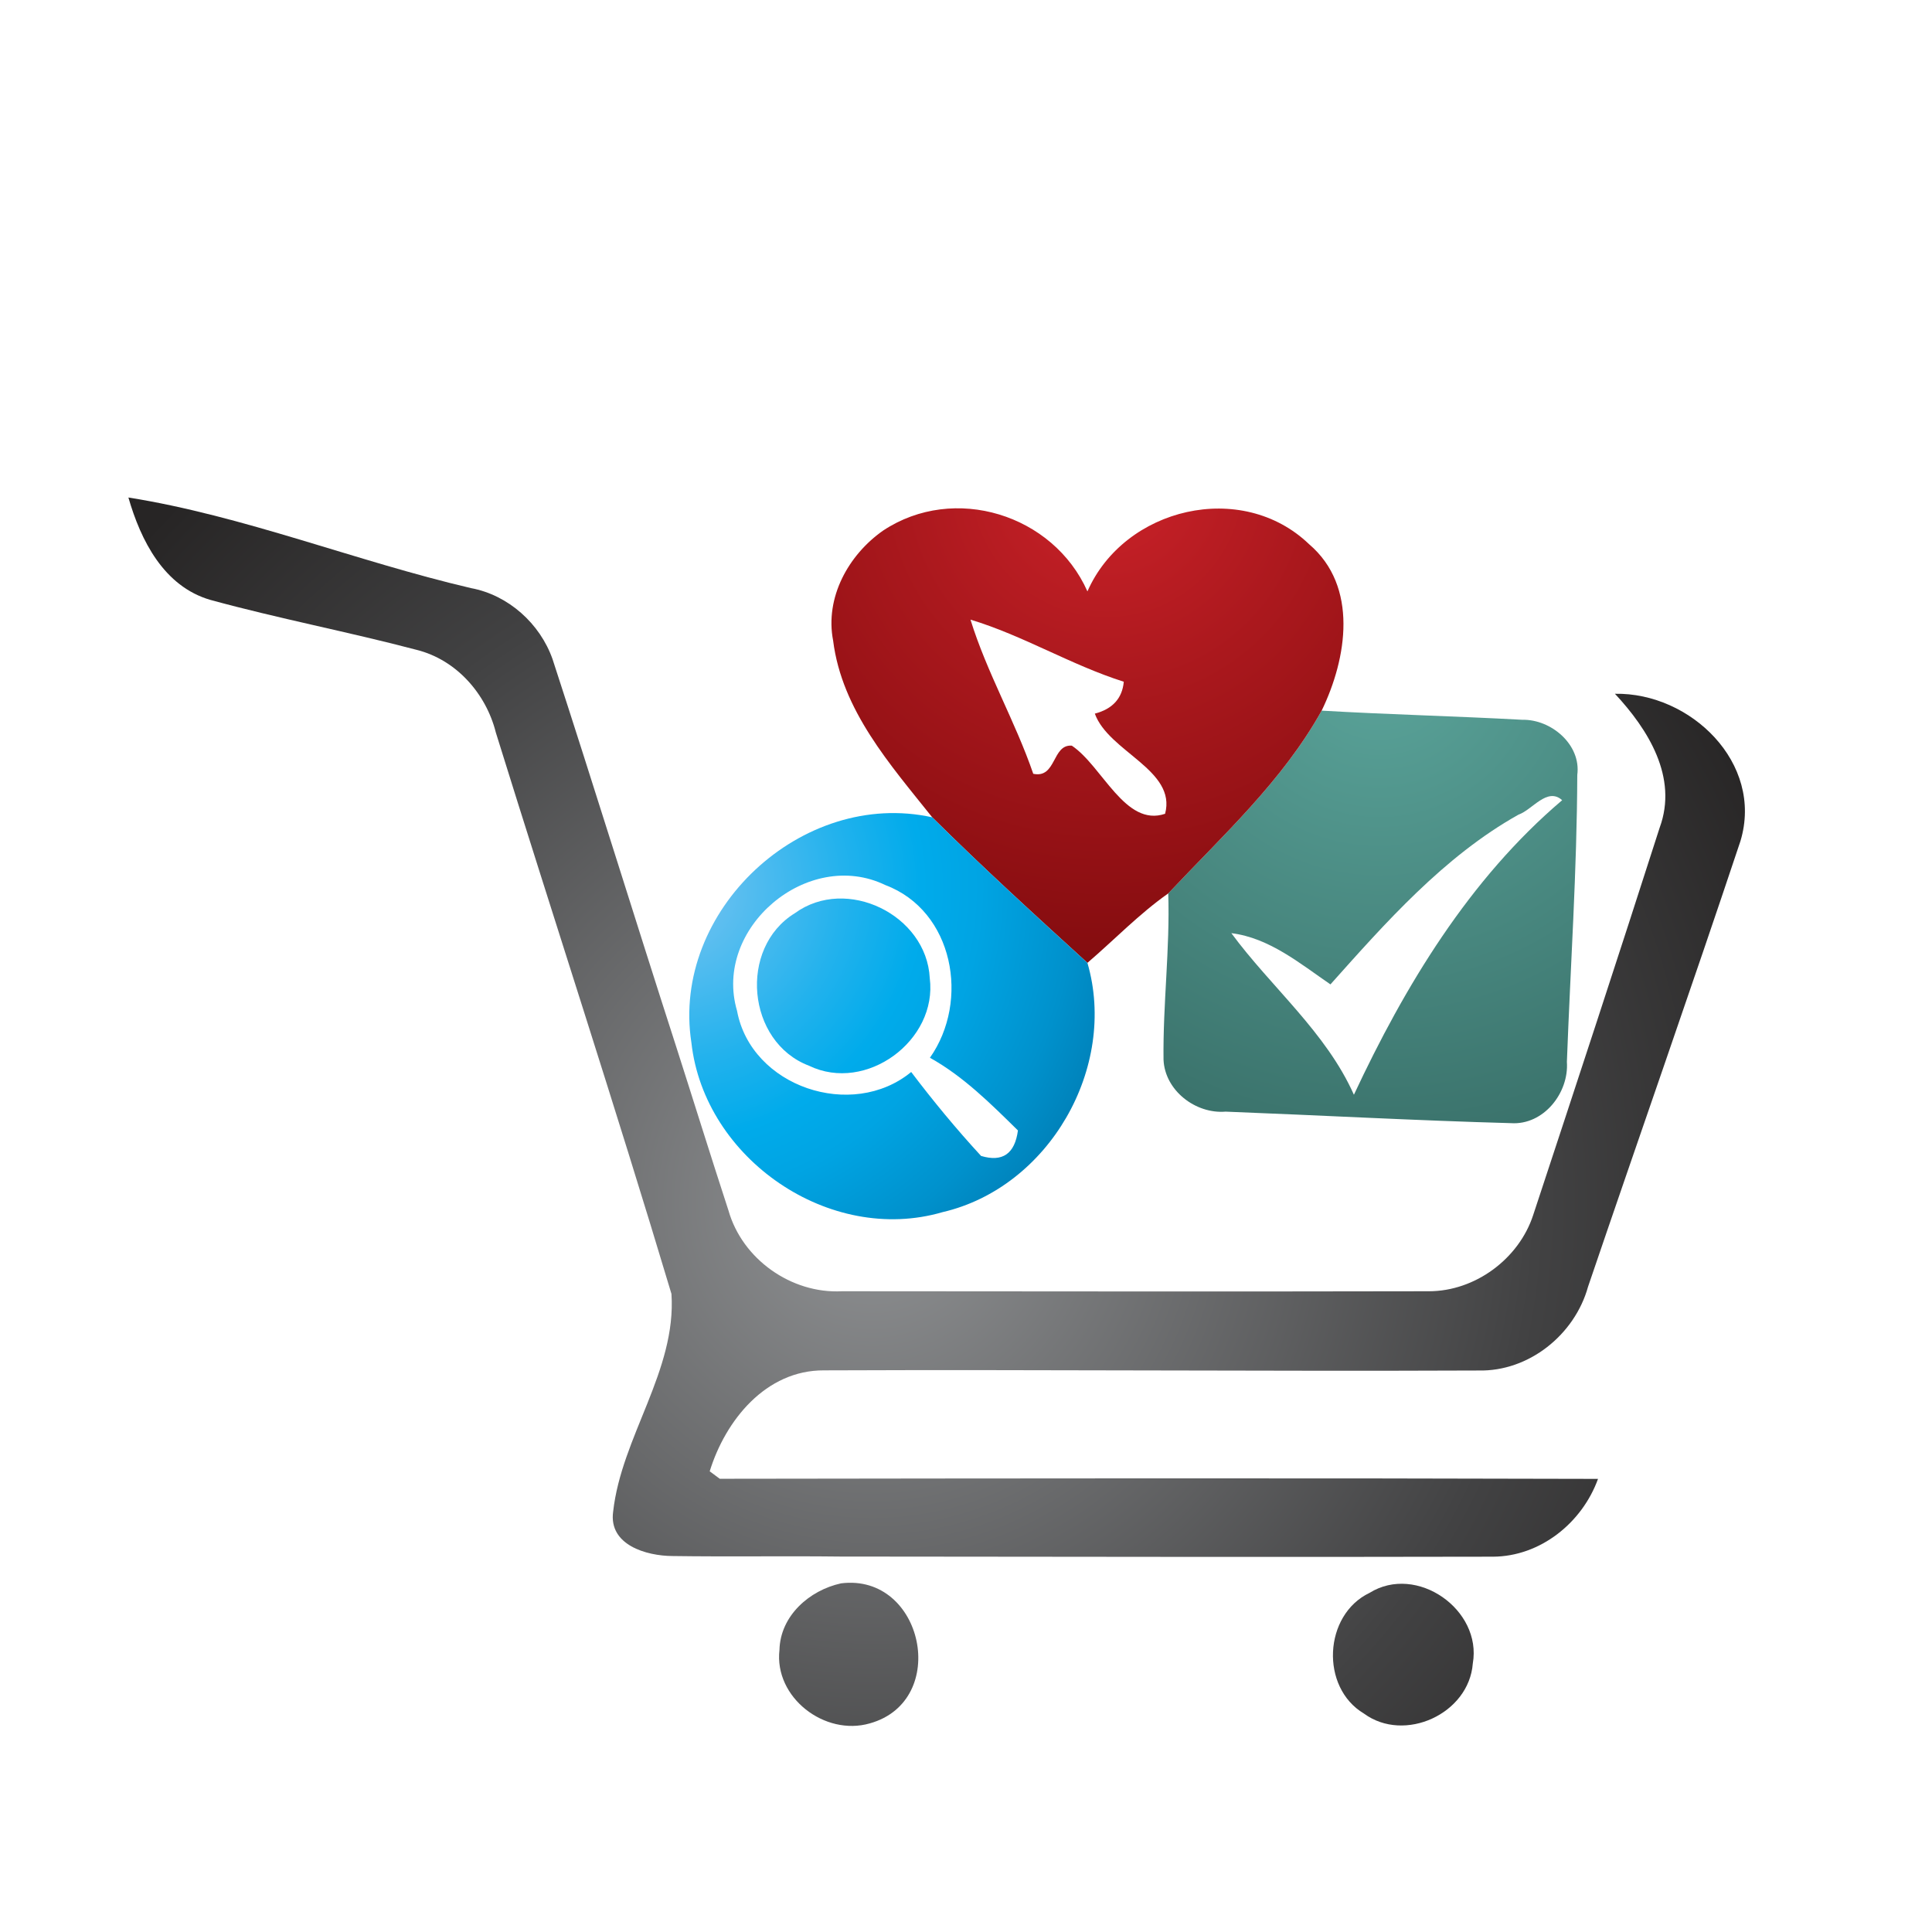<?xml version="1.0" encoding="iso-8859-1"?>
<!-- Generator: Adobe Illustrator 13.0.0, SVG Export Plug-In . SVG Version: 6.00 Build 14948)  -->
<!DOCTYPE svg PUBLIC "-//W3C//DTD SVG 1.1//EN" "http://www.w3.org/Graphics/SVG/1.1/DTD/svg11.dtd">
<svg version="1.1" id="Layer_1" xmlns="http://www.w3.org/2000/svg" xmlns:xlink="http://www.w3.org/1999/xlink" x="0px" y="0px"
	 width="100px" height="100px" viewBox="0 0 100 100" enable-background="new 0 0 100 100" xml:space="preserve">
<g>
	<g>
		<g>
			<radialGradient id="SVGID_1_" cx="71.404" cy="34.028" r="49.1" gradientUnits="userSpaceOnUse">
				<stop  offset="0" style="stop-color:#5BA59B"/>
				<stop  offset="1" style="stop-color:#1C433F"/>
			</radialGradient>
			<path fill="url(#SVGID_1_)" d="M60.468,46.243c2.825-3.005,5.921-5.827,7.941-9.461c3.457,0.203,6.93,0.284,10.385,0.474
				c1.492-0.033,3.054,1.286,2.846,2.856c-0.017,4.947-0.353,9.894-0.538,14.848c0.114,1.604-1.205,3.289-2.9,3.174
				c-4.92-0.135-9.843-0.406-14.763-0.596c-1.557,0.129-3.15-1.096-3.215-2.693C60.189,51.968,60.562,49.105,60.468,46.243z
				 M78.604,42.162c-3.873,2.166-6.922,5.637-9.741,8.79c-1.58-1.083-3.167-2.409-5.129-2.652c2.063,2.802,4.896,5.116,6.344,8.364
				c2.633-5.63,5.973-11.166,10.779-15.246C80.086,40.72,79.304,41.925,78.604,42.162z"/>
		</g>
	</g>
	<g>
		<radialGradient id="SVGID_2_" cx="45.145" cy="62.24" r="51.07" gradientUnits="userSpaceOnUse">
			<stop  offset="0" style="stop-color:#919395"/>
			<stop  offset="0.673" style="stop-color:#424243"/>
			<stop  offset="1" style="stop-color:#272525"/>
		</radialGradient>
		<path fill="url(#SVGID_2_)" d="M6.646,25.751c5.962,0.947,11.789,3.302,17.734,4.69c1.929,0.358,3.57,1.834,4.219,3.674
			c2.169,6.653,4.236,13.359,6.389,20.025c0.91,2.835,1.79,5.677,2.717,8.513c0.714,2.518,3.249,4.318,5.871,4.182
			c10.12,0.007,20.252,0.021,30.382,0c2.396,0,4.659-1.678,5.399-3.944c2.203-6.673,4.399-13.352,6.545-20.045
			c0.964-2.612-0.598-5.095-2.313-6.936c3.901-0.075,7.714,3.58,6.497,7.62c-2.57,7.701-5.269,15.368-7.889,23.069
			c-0.687,2.484-3.064,4.399-5.672,4.338c-11.29,0.048-22.585-0.054-33.879-0.007c-3.002-0.015-5.096,2.579-5.912,5.225l0.521,0.386
			c15.149-0.02,30.304-0.04,45.458,0.006c-0.82,2.269-2.983,4.015-5.434,4.027c-11.264,0.027-22.534,0-33.802-0.007
			c-2.889-0.034-5.783,0.015-8.672-0.027c-1.354-0.007-3.306-0.574-3.069-2.294c0.433-3.885,3.282-7.296,3.019-11.273
			c-2.91-9.719-6.077-19.362-9.089-29.053c-0.504-2.017-2.047-3.769-4.098-4.283c-3.542-0.934-7.143-1.618-10.675-2.585
			C8.477,30.353,7.286,27.971,6.646,25.751z"/>
		<radialGradient id="SVGID_3_" cx="45.147" cy="62.228" r="51.095" gradientUnits="userSpaceOnUse">
			<stop  offset="0" style="stop-color:#919395"/>
			<stop  offset="0.673" style="stop-color:#424243"/>
			<stop  offset="1" style="stop-color:#272525"/>
		</radialGradient>
		<path fill="url(#SVGID_3_)" d="M40.345,85.399c0.043-1.762,1.545-3.086,3.187-3.445c4.263-0.536,5.661,6.078,1.492,7.247
			C42.689,89.878,40.061,87.861,40.345,85.399z"/>
		<radialGradient id="SVGID_4_" cx="45.147" cy="62.231" r="51.076" gradientUnits="userSpaceOnUse">
			<stop  offset="0" style="stop-color:#919395"/>
			<stop  offset="0.673" style="stop-color:#424243"/>
			<stop  offset="1" style="stop-color:#272525"/>
		</radialGradient>
		<path fill="url(#SVGID_4_)" d="M70.887,82.447c2.436-1.516,5.832,0.866,5.345,3.655c-0.199,2.604-3.533,4.135-5.634,2.592
			C68.324,87.341,68.507,83.584,70.887,82.447z"/>
	</g>
	<g>
		<g>
			<radialGradient id="SVGID_5_" cx="57.299" cy="24.911" r="32.34" gradientUnits="userSpaceOnUse">
				<stop  offset="0" style="stop-color:#CB2229"/>
				<stop  offset="0.334" style="stop-color:#AA181D"/>
				<stop  offset="0.77" style="stop-color:#840C0F"/>
				<stop  offset="1" style="stop-color:#76070A"/>
			</radialGradient>
			<path fill="url(#SVGID_5_)" d="M45.718,27.457c3.665-2.423,8.794-0.839,10.567,3.153c1.915-4.351,7.992-5.786,11.474-2.442
				c2.562,2.185,1.963,5.907,0.65,8.614c-2.021,3.634-5.116,6.456-7.941,9.461c-1.503,1.056-2.785,2.396-4.183,3.594
				c-2.717-2.477-5.428-4.947-8.033-7.533c-2.175-2.727-4.676-5.536-5.129-9.142C42.689,30.928,43.915,28.715,45.718,27.457z
				 M50.232,32.072c0.852,2.754,2.318,5.265,3.249,7.979c1.208,0.257,0.964-1.537,1.996-1.456c1.587,1.063,2.762,4.23,4.828,3.526
				c0.605-2.268-2.92-3.201-3.637-5.184c0.917-0.237,1.421-0.792,1.499-1.651C55.433,34.42,52.966,32.897,50.232,32.072z"/>
		</g>
	</g>
	<g>
		<g>
			<radialGradient id="SVGID_6_" cx="34.727" cy="45.963" r="34.509" gradientUnits="userSpaceOnUse">
				<stop  offset="0" style="stop-color:#7CC5F1"/>
				<stop  offset="0.009" style="stop-color:#79C4F1"/>
				<stop  offset="0.261" style="stop-color:#22B2ED"/>
				<stop  offset="0.376" style="stop-color:#00ABEB"/>
				<stop  offset="0.465" style="stop-color:#00A4E3"/>
				<stop  offset="0.605" style="stop-color:#0091CC"/>
				<stop  offset="0.779" style="stop-color:#0072A7"/>
				<stop  offset="0.979" style="stop-color:#004775"/>
				<stop  offset="1" style="stop-color:#00426F"/>
			</radialGradient>
			<path fill="url(#SVGID_6_)" d="M35.787,53.971c-1.059-6.828,5.722-13.156,12.465-11.667c2.605,2.585,5.316,5.056,8.033,7.533
				c1.576,5.414-1.989,11.626-7.501,12.904C42.94,64.447,36.457,59.98,35.787,53.971z M38.149,52.319
				c0.731,3.938,5.955,5.685,9.014,3.167c1.127,1.489,2.334,2.951,3.617,4.345c1.109,0.332,1.746-0.108,1.908-1.319
				c-1.411-1.388-2.819-2.795-4.555-3.763c2.074-2.943,1.232-7.606-2.311-8.939C41.813,43.874,36.89,48.036,38.149,52.319z"/>
		</g>
		<radialGradient id="SVGID_7_" cx="34.729" cy="45.961" r="34.509" gradientUnits="userSpaceOnUse">
			<stop  offset="0" style="stop-color:#7CC5F1"/>
			<stop  offset="0.009" style="stop-color:#79C4F1"/>
			<stop  offset="0.261" style="stop-color:#22B2ED"/>
			<stop  offset="0.376" style="stop-color:#00ABEB"/>
			<stop  offset="0.465" style="stop-color:#00A4E3"/>
			<stop  offset="0.605" style="stop-color:#0091CC"/>
			<stop  offset="0.779" style="stop-color:#0072A7"/>
			<stop  offset="0.979" style="stop-color:#004775"/>
			<stop  offset="1" style="stop-color:#00426F"/>
		</radialGradient>
		<path fill="url(#SVGID_7_)" d="M41.144,47.265c2.667-1.942,6.814,0.088,6.98,3.363c0.41,3.229-3.296,5.962-6.25,4.534
			C38.653,53.938,38.209,49.065,41.144,47.265z"/>
	</g>
</g>
</svg>
